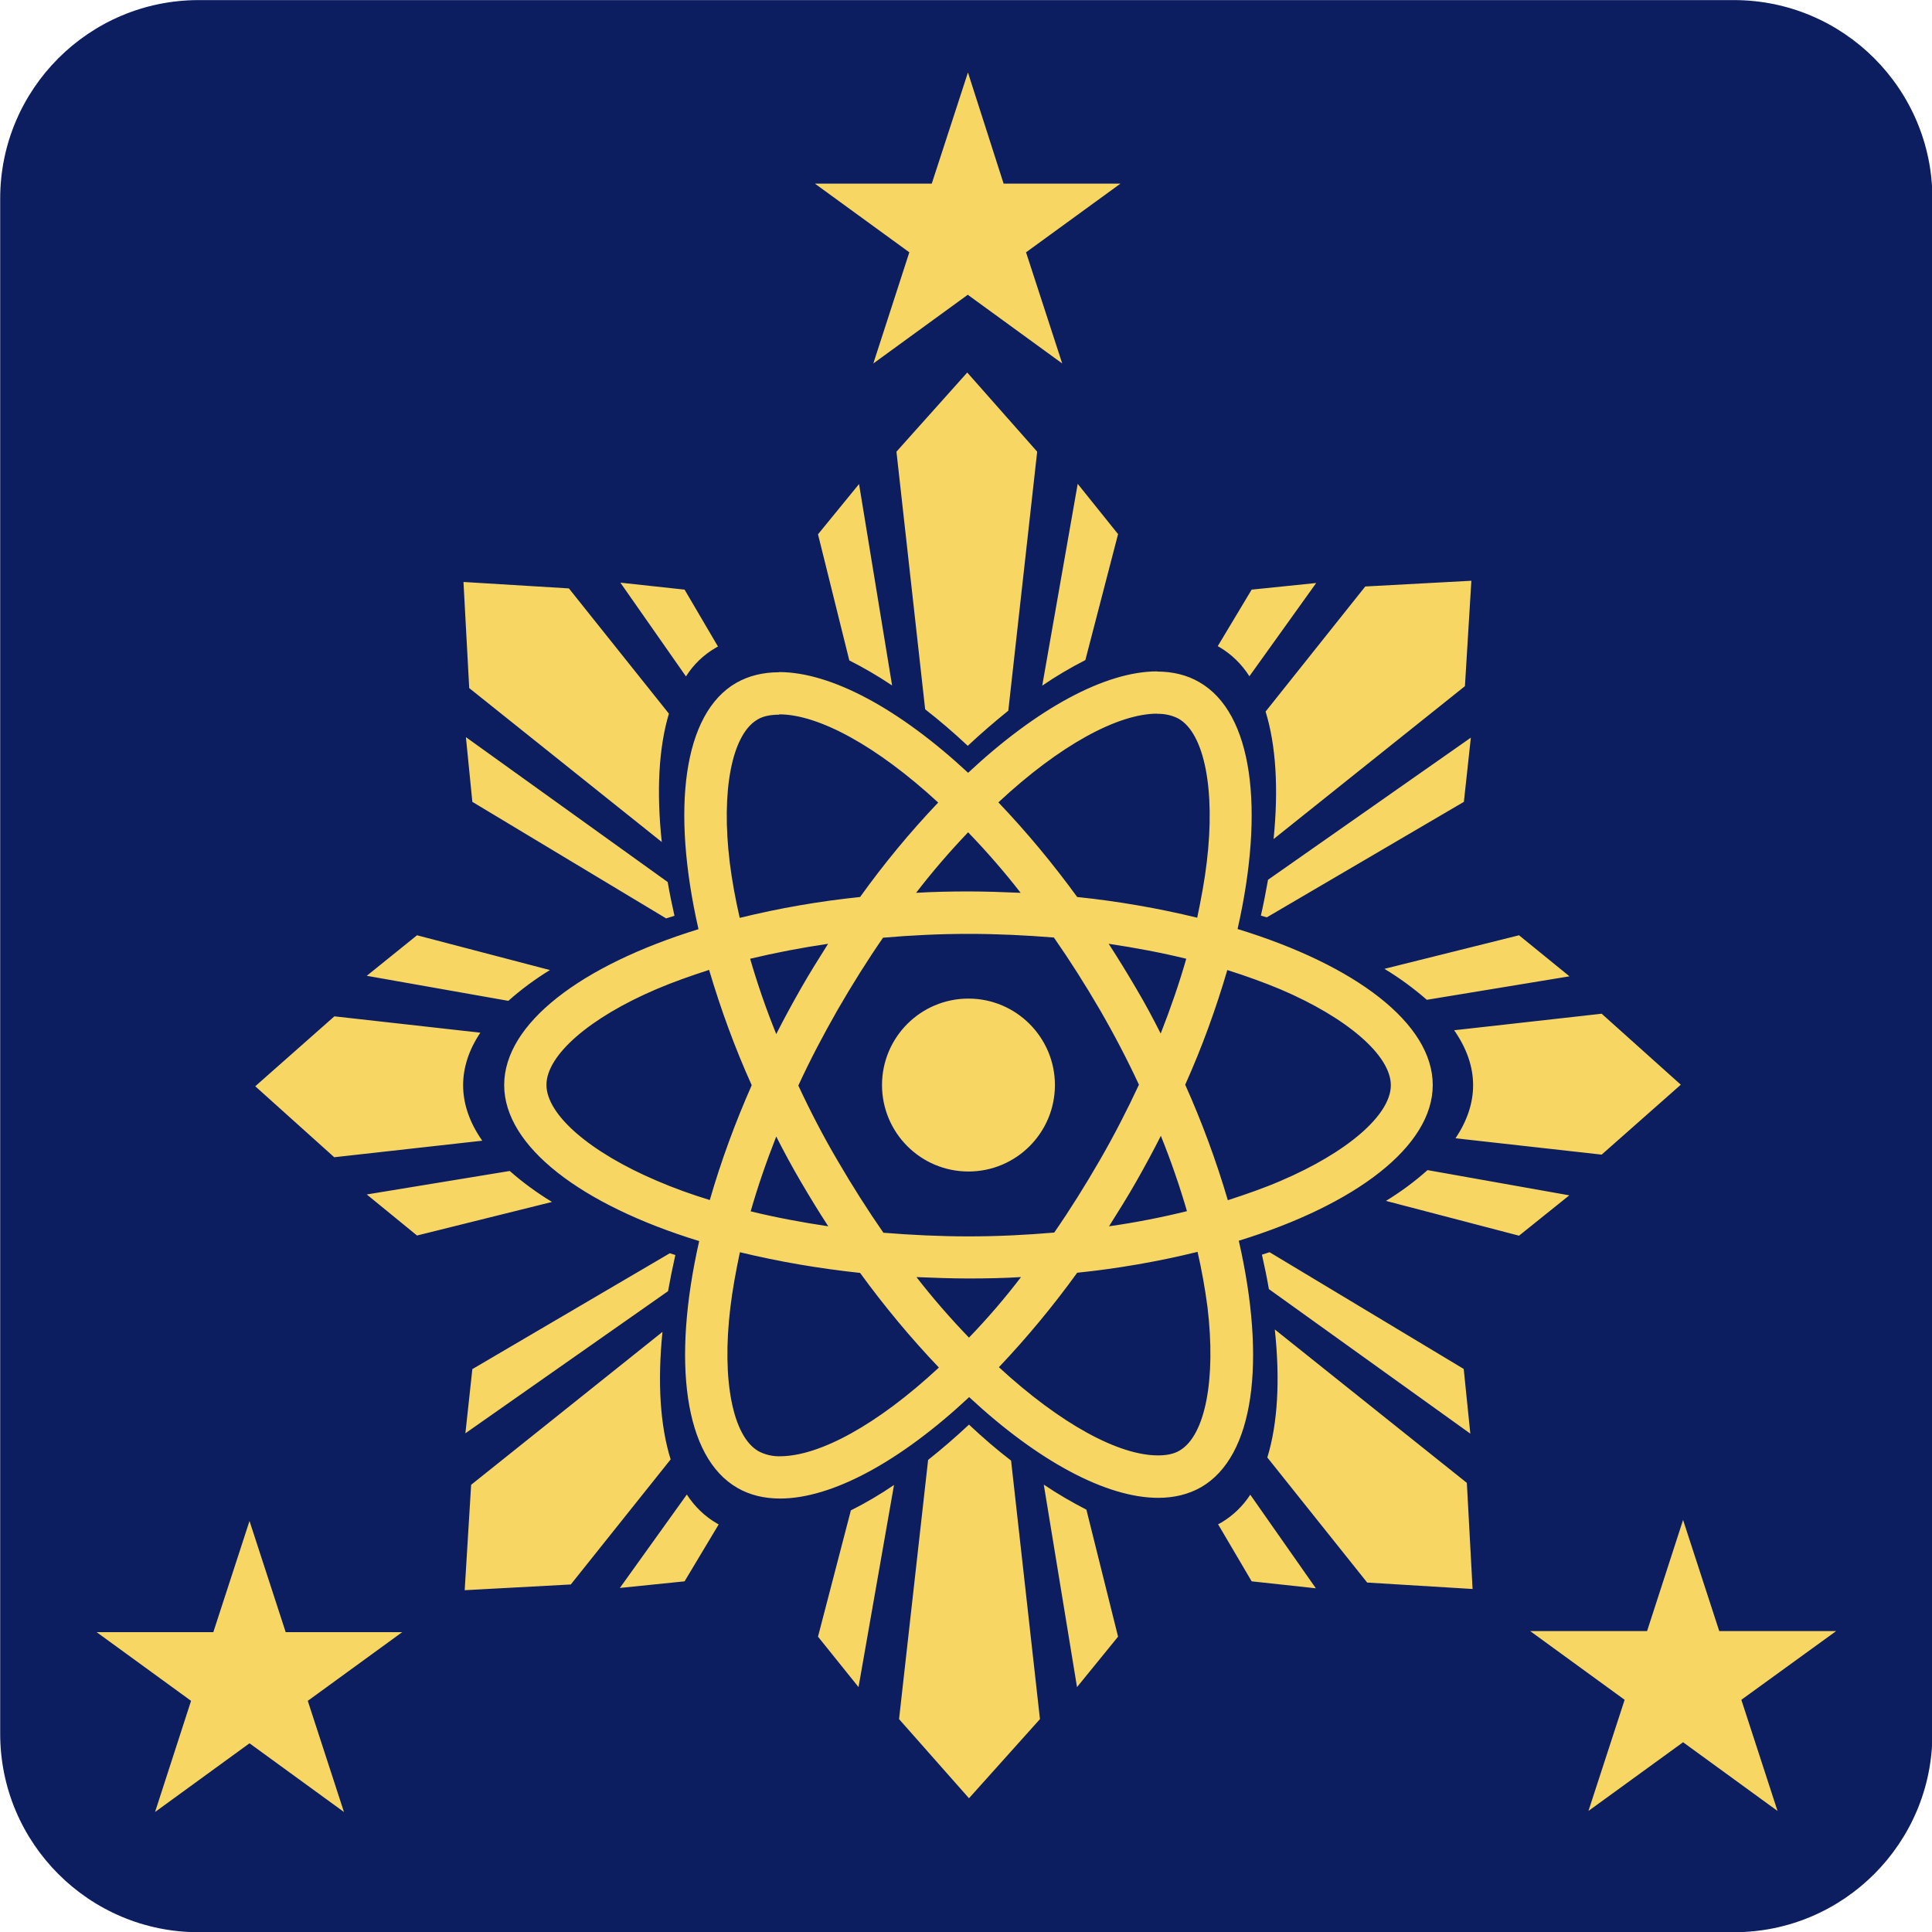 <?xml version="1.0" encoding="UTF-8" standalone="no"?>
<!DOCTYPE svg PUBLIC "-//W3C//DTD SVG 1.1//EN" "http://www.w3.org/Graphics/SVG/1.1/DTD/svg11.dtd">
<svg width="100%" height="100%" viewBox="0 0 512 512" version="1.1" xmlns="http://www.w3.org/2000/svg" xmlns:xlink="http://www.w3.org/1999/xlink" xml:space="preserve" xmlns:serif="http://www.serif.com/" style="fill-rule:evenodd;clip-rule:evenodd;stroke-linejoin:round;stroke-miterlimit:2;">
    <g transform="matrix(4.305,0,0,4.525,-446.306,-315.563)">
        <path d="M222.628,81.368C222.628,74.952 217.152,69.743 210.408,69.743L115.903,69.743C109.159,69.743 103.683,74.952 103.683,81.368L103.683,171.274C103.683,177.69 109.159,182.9 115.903,182.9L210.408,182.9C217.152,182.9 222.628,177.69 222.628,171.274L222.628,81.368Z" style="fill:rgb(12,29,96);"/>
    </g>
    <g transform="matrix(0.461,0,0,0.461,25.6,19.2)">
        <path d="M212.3,382.1L216,419.3L327.4,486.3C329,485.8 330.6,485.3 332.2,484.8C330.7,478.2 329.4,471.8 328.3,465.4L212.3,382.1ZM459.8,218L476.3,366.1C484.4,372.4 492.6,379.4 500.8,387.1C508.6,379.8 516.4,373.1 524.1,366.9L540.7,218L500.5,172.5L459.8,218ZM260.6,516L184.2,496L155.3,519.3L236.7,533.7C244.1,527.1 252.1,521.2 260.6,516ZM355.8,330.8C356.3,330.5 356.7,330.3 357.2,330L338,297.3L301.1,293.3L338.8,347.2C343.1,340.4 348.9,334.8 355.8,330.8ZM324.9,442.4C321.8,413.5 323.1,388.3 329,368.6L271.5,296.6L210.9,292.9L214.2,353.9L324.9,442.4ZM414.7,265.5L432.7,338C441.2,342.3 449.4,347.1 457.3,352.4L438.3,236.6L414.7,265.5ZM568.4,337.8L587.2,265.4L564,236.5L543.6,352.5C551.5,347.1 559.8,342.2 568.4,337.8ZM764.7,533.1L846.7,519.6L817.7,496L740.3,515.3C749,520.5 757.1,526.5 764.7,533.1ZM221.7,614.1C214.5,603.8 210.7,593.1 210.7,582.2C210.7,571.9 214.1,561.7 220.6,552L136.7,542.6L91.2,582.8L136.6,623.6L221.7,614.1ZM673.4,464.1C672.2,470.8 670.9,477.7 669.3,484.7L672.7,485.7L786,419.3L790,382.4L673.4,464.1ZM791.3,582.2C791.3,592.6 787.8,602.8 781.2,612.7L865.2,622.1L910.7,581.9L865.2,541.1L780.4,550.6C787.5,560.8 791.3,571.4 791.3,582.2ZM662.7,347.1L701.1,293.5L664,297.3L644.5,329.8L645.4,330.3C652.4,334.4 658.3,340.2 662.7,347.1ZM676.6,440.7L786.6,352.8L790.3,292.2L729.3,295.5L672,367.4C678,386.8 679.5,411.9 676.6,440.7ZM446.5,167.3L500.8,127.8L555.1,167.3L534.3,103.4L588.6,63.9L521.4,63.9L500.9,0L480.1,63.9L412.9,63.9L467.2,103.4L446.5,167.3ZM677.3,722.6C680.4,751.5 679,776.7 673,796.2L730.4,868.1L791,871.8L787.7,810.8L677.3,722.6ZM656.6,671.6C724,650.8 768.1,617.3 768.1,582.1C768.1,546.7 723.8,513.2 655.9,492.4C671.6,423.2 664.6,368.1 633.9,350.5C626.9,346.4 618.6,344.4 609.7,344.4L609.7,344.3C579.8,344.3 540.6,365.6 501,402.6C461.4,365.8 422.2,344.7 392.3,344.7L392.3,344.8C383.2,344.8 374.9,346.8 367.7,350.9C337.1,368.5 330.3,423.5 346,492.5C278.3,513.4 234.3,546.8 234.3,582.1C234.3,617.4 278.6,651 346.4,671.8C330.7,741 337.7,796.1 368.4,813.7C375.5,817.8 383.7,819.8 392.9,819.8C422.8,819.8 462,798.5 501.6,761.5C541.2,798.3 580.4,819.4 610.3,819.4C619.4,819.4 627.7,817.4 634.9,813.3C665.6,795.6 672.4,740.6 656.6,671.6ZM609.6,368.6L609.6,368.7C613.9,368.6 618.2,369.5 622,371.5C636.8,380 643.2,412.3 638.2,453.9C637,464.1 635,474.9 632.7,485.9C610,480.4 586.9,476.4 563.7,474C549.8,454.9 534.7,436.7 518.4,419.6C553.7,386.7 587,368.7 609.6,368.6ZM404.9,637.8C410,646.5 415.2,655 420.6,663.3C405.2,661 390.3,658.2 376,654.7C380,640.7 385,626.2 390.7,611.7C395.1,620.4 399.8,629.1 404.9,637.8ZM375.7,509.5C389.9,506.1 404.9,503.2 420.5,500.9C415.2,509.3 409.8,517.9 404.8,526.7C399.8,535.5 395.1,544.1 390.7,552.8C384.8,538.2 379.8,523.7 375.7,509.5ZM403.4,582.4C410.1,567.8 417.8,553.2 425.9,539C434.4,524.3 443.1,510.4 452.1,497.4C468.3,496 484.7,495.2 501.3,495.2C517.9,495.2 534.1,496 550.3,497.3C559.3,510.2 568.1,524 576.6,538.6C584.9,552.9 592.4,567.3 599.2,581.9C592.4,596.5 584.9,611.1 576.7,625.3C568.2,640 559.5,653.9 550.5,666.9C534.3,668.3 517.9,669.1 501.3,669.1C484.7,669.1 468.5,668.3 452.3,667C443.3,654 434.5,640.2 426,625.6C417.7,611.5 410.2,597 403.4,582.4ZM597.7,637.5C602.7,628.7 607.4,620 611.8,611.3C617.7,625.9 622.7,640.5 626.8,654.6C612.6,658.1 597.5,661.1 582,663.3C587.3,654.9 592.7,646.3 597.7,637.5ZM597.5,526.4C592.4,517.7 587.2,509.2 581.8,500.9C597.2,503.2 612.1,506 626.4,509.5C622.4,523.5 617.4,538 611.7,552.5C607.3,543.8 602.7,535.1 597.5,526.4ZM501,436.8C511.7,447.9 521.8,459.5 531.2,471.6C521.4,471.2 511.4,470.8 501.3,470.8C491.2,470.8 481,471 471.1,471.6C480.4,459.5 490.4,447.9 501,436.8ZM379.9,372C383.2,370 387.4,369.2 392.4,369.2L392.4,369C414.9,369 448.3,387 483.8,419.7C467.6,436.7 452.6,454.9 438.9,474C415.6,476.4 392.5,480.4 369.7,486C367.2,475.1 365.3,464.6 364,454.4C358.9,412.9 365.2,380.6 379.9,372ZM352.5,648.2C341.7,644.9 331.5,641.2 322,637.1C283.5,620.7 258.6,599.1 258.6,582C258.6,564.9 283.5,543.3 322,526.9C331.4,522.9 341.6,519.3 352.1,515.9C358.8,538.5 366.9,560.7 376.6,582.2C367.1,603.7 359,625.7 352.5,648.2ZM392.8,795.5C388.5,795.6 384.3,794.6 380.5,792.6C365.7,784.1 359.3,751.8 364.3,710.2C365.5,700 367.5,689.2 369.8,678.2C392.5,683.7 415.6,687.6 438.9,690.1C452.8,709.2 467.9,727.4 484.2,744.5C448.7,777.5 415.4,795.5 392.8,795.5ZM501.5,727.3C490.8,716.2 480.7,704.6 471.3,692.5C481.1,692.9 491.1,693.3 501.2,693.3C511.3,693.3 521.5,693.1 531.4,692.5C522.1,704.7 512.1,716.3 501.5,727.3ZM622.6,792.2C619.3,794.2 615.1,795 610.1,795C587.6,795 554.2,777 518.7,744.3C534.9,727.2 549.9,709.1 563.7,690C587,687.6 610.1,683.6 632.9,678C635.3,688.5 637.2,699.1 638.6,709.7C643.6,751.3 637.3,783.6 622.6,792.2ZM625.8,581.9C635.4,560.5 643.4,538.5 650,516C660.8,519.4 671,523.1 680.6,527.1C719,543.5 744,565.1 744,582.2C744,599.3 718.9,620.9 680.4,637.3C671.1,641.3 660.8,644.9 650.3,648.3C643.6,625.5 635.4,603.4 625.8,581.9ZM501.2,631.8C528.7,631.8 550.9,609.5 550.9,582.1C550.9,554.7 528.6,532.4 501.2,532.4C473.7,532.4 451.5,554.7 451.5,582.1C451.5,609.5 473.7,631.8 501.2,631.8ZM789.7,782.5L785.9,745.3L674.3,678.2L669.9,679.6C671.4,686.3 672.8,692.9 673.9,699.4L789.7,782.5ZM108.7,896.6L87.9,832.7L67.1,896.6L0,896.6L54.3,936.1L33.6,1000L87.9,960.5L142.2,1000L121.4,936.1L175.7,896.6L108.7,896.6ZM1000,896L932.8,896L912,832.1L891.3,896L824.1,896L878.4,935.5L857.6,999.4L912,959.9L966.3,999.4L945.5,935.5L1000,896ZM646.4,833.7C645.9,834 645.3,834.3 644.7,834.6L664,867.4L700.9,871.4L663.2,817.6C658.9,824.2 653.2,829.7 646.4,833.7ZM544.5,811.8L563.6,928.2L587.2,899.2L569,826.2C560.6,821.9 552.4,817.1 544.5,811.8ZM765.1,631C757.7,637.6 749.7,643.5 741.2,648.7L817.7,668.7L846.6,645.5L765.1,631ZM328.5,700.6C329.7,693.8 331.1,686.9 332.7,679.8L329.5,678.8L216,745.4L212,782.3L328.5,700.6ZM237.5,631.5L155.3,645L184.2,668.6L261.8,649.3C253.2,644.1 245,638.1 237.5,631.5ZM325.3,724L215.3,811.9L211.6,872.5L272.6,869.2L330,797.3C323.9,777.8 322.4,752.7 325.3,724ZM339.3,817.5L300.8,871.2L338,867.4L357.6,834.7L356.6,834.1C349.6,830.1 343.7,824.3 339.3,817.5ZM501.5,777.3C493.6,784.7 485.8,791.4 478,797.6L461.3,946.6L501.5,992.1L542.3,946.6L525.7,798C517.6,791.8 509.6,784.9 501.5,777.3ZM414.7,899.2L438,928.2L458.4,812C450.5,817.4 442.2,822.3 433.6,826.6L414.7,899.2Z" style="fill:rgb(247,214,99);fill-rule:nonzero;"/>
    </g>
</svg>
